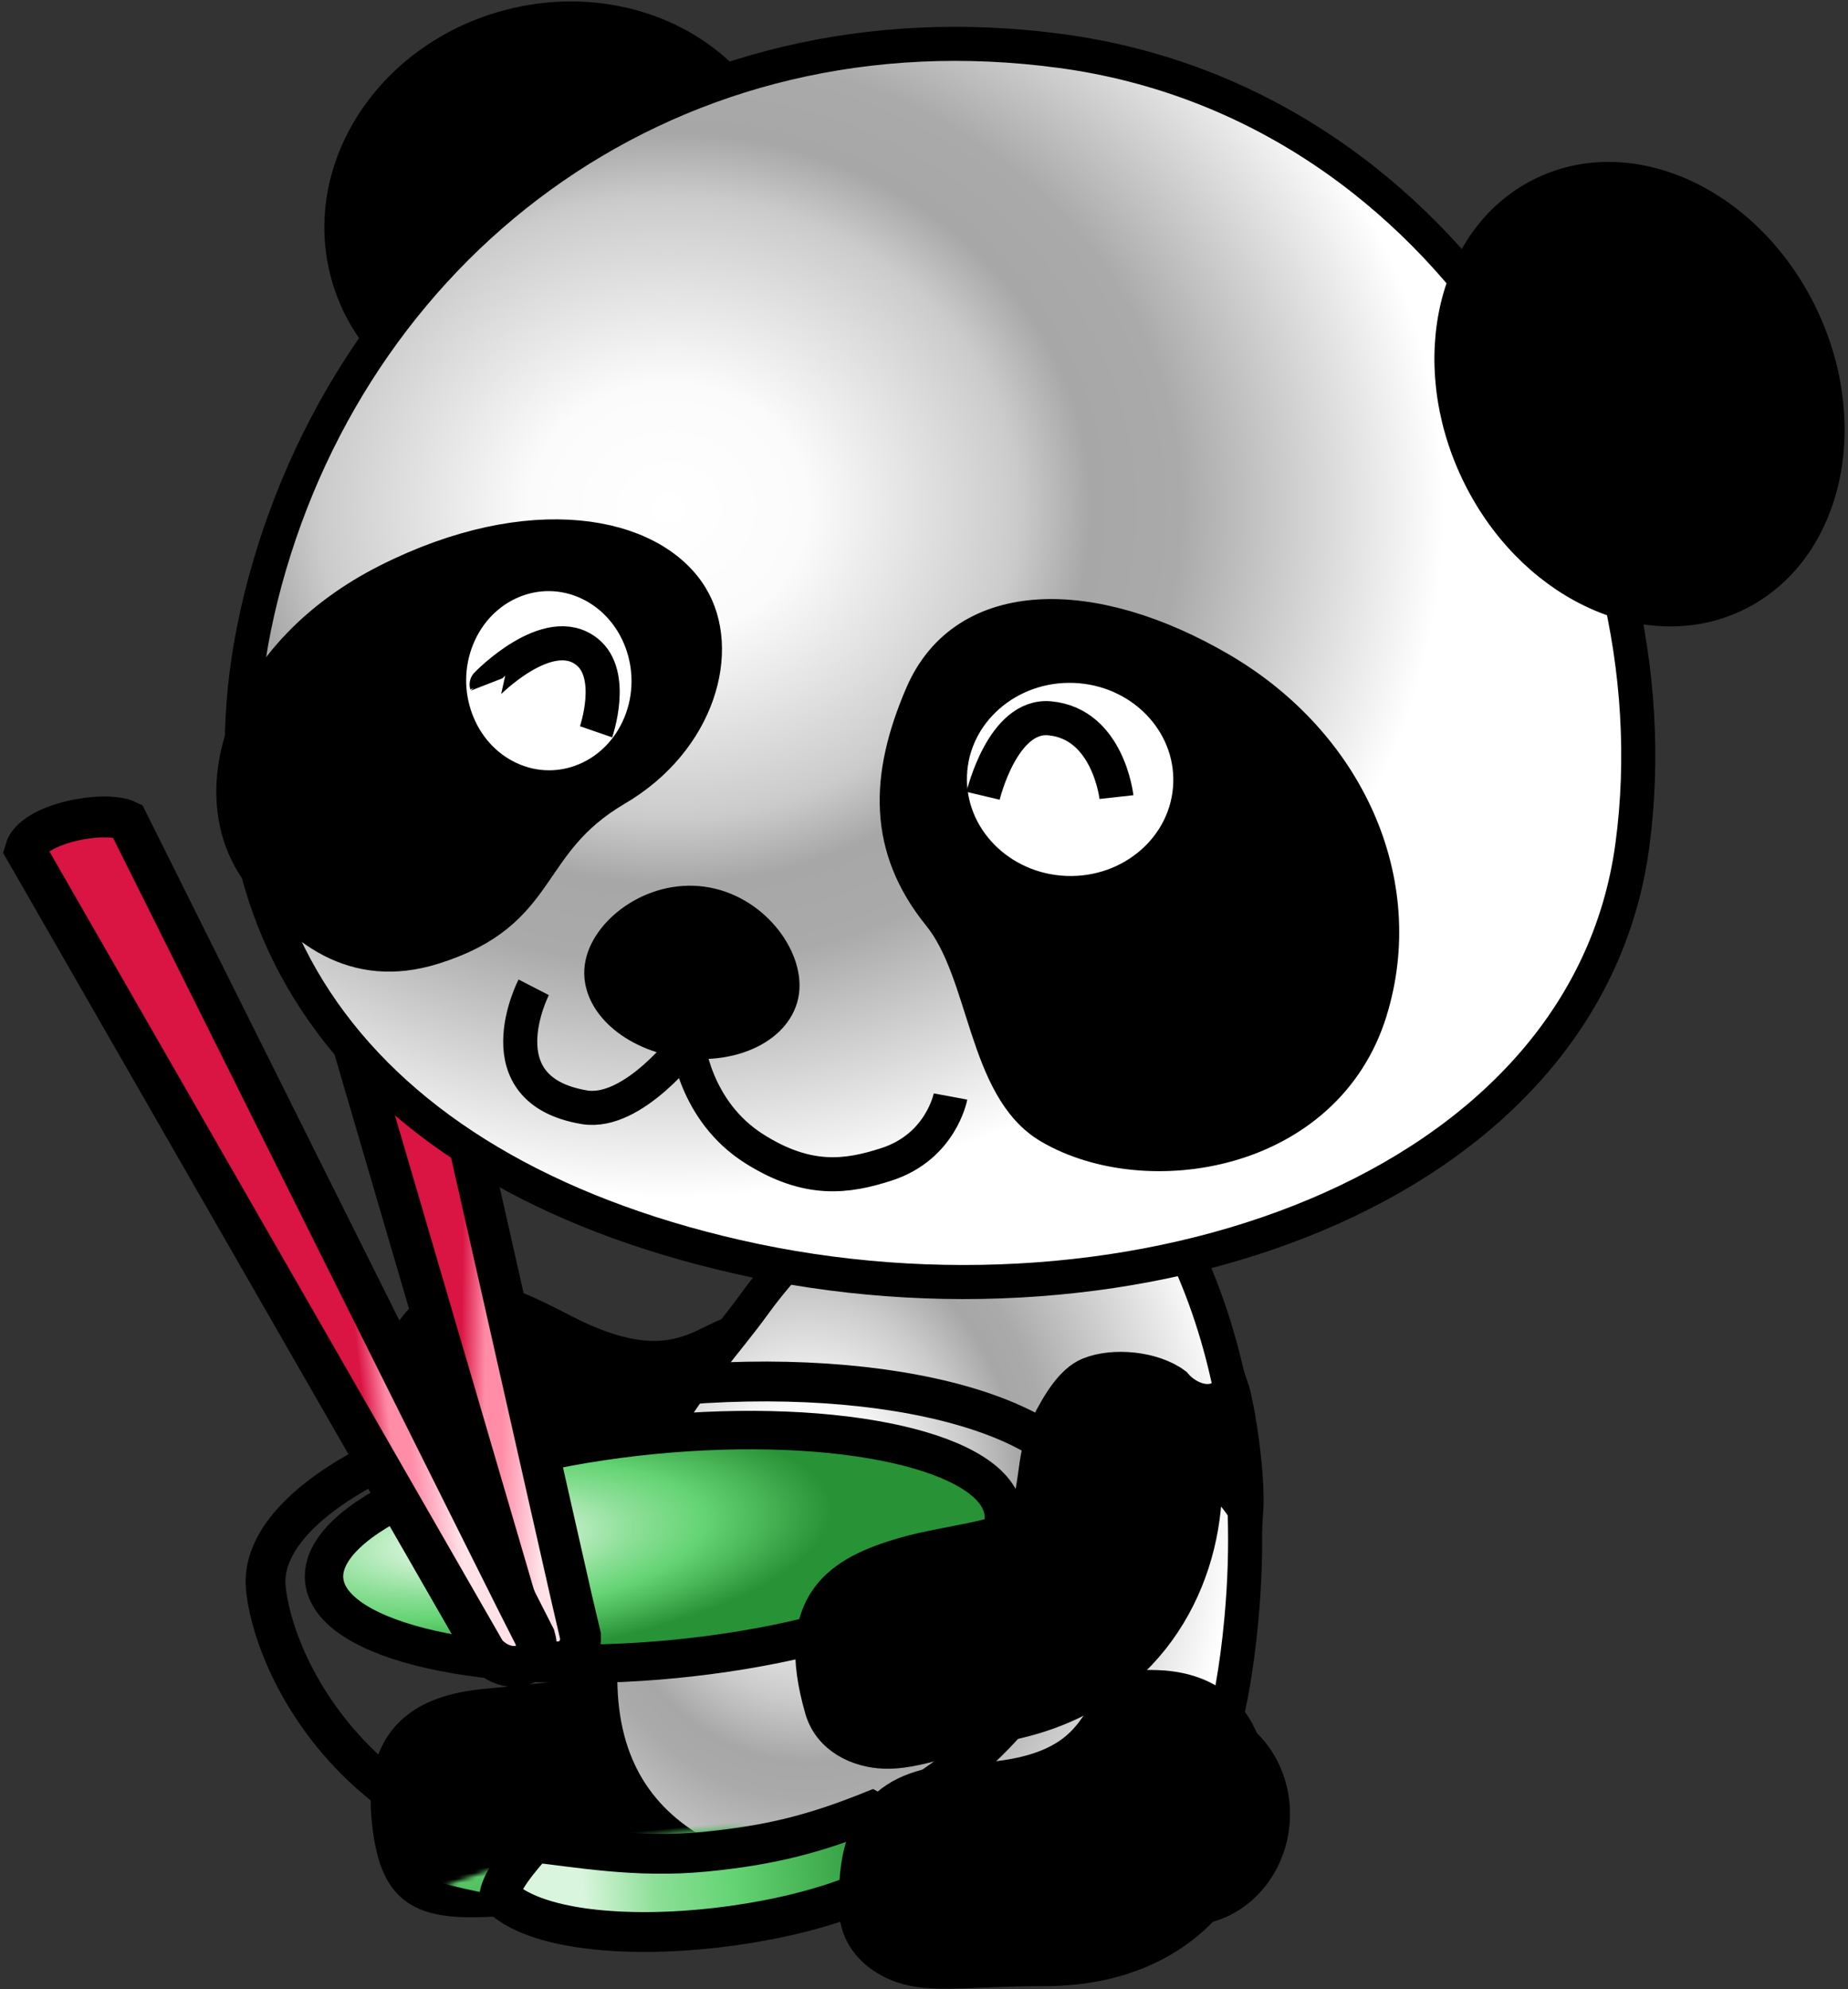 <?xml version="1.0" encoding="UTF-8" standalone="no"?>
<svg width="434px" height="467px" viewBox="0 0 434 467" version="1.1" xmlns="http://www.w3.org/2000/svg" xmlns:xlink="http://www.w3.org/1999/xlink" xmlns:sketch="http://www.bohemiancoding.com/sketch/ns">
    <rect x="0" y="0" width="434" height="467" fill="#333333" stroke="none"/>
    <!-- Generator: Sketch 3.4 (15588) - http://www.bohemiancoding.com/sketch -->
    <title>Group</title>
    <desc>Created with Sketch.</desc>
    <defs>
        <radialGradient cx="31.414%" cy="50.517%" fx="31.414%" fy="50.517%" r="64.139%" id="radialGradient-1">
            <stop stop-color="#FFFFFF" offset="0%"></stop>
            <stop stop-color="#FBFBFB" offset="18%"></stop>
            <stop stop-color="#CBCBCB" offset="38.101%"></stop>
            <stop stop-color="#A7A7A7" offset="50%"></stop>
            <stop stop-color="#AAAAAA" offset="57.098%"></stop>
            <stop stop-color="#FFFFFF" offset="100%"></stop>
        </radialGradient>
        <path id="path-2" d="M195.262,38.495 C195.262,59.479 170.005,112.79 96.705,113.102 C20.39,113.426 0.191,59.479 0.191,38.495 C0.191,17.512 43.859,0.501 97.727,0.501 C151.594,0.501 195.262,17.512 195.262,38.495 L195.262,38.495 Z"></path>
        <radialGradient cx="24.434%" cy="53.688%" fx="24.434%" fy="53.688%" r="50.195%" id="radialGradient-4">
            <stop stop-color="#DAF5DD" offset="0%"></stop>
            <stop stop-color="#DAF5DD" offset="18.395%"></stop>
            <stop stop-color="#8CDF97" offset="42.615%"></stop>
            <stop stop-color="#65D474" offset="70.761%"></stop>
            <stop stop-color="#289236" offset="100%"></stop>
        </radialGradient>
        <linearGradient x1="-3.998%" y1="-753.983%" x2="91.605%" y2="-753.983%" id="linearGradient-5">
            <stop stop-color="#DAF5DD" offset="0%"></stop>
            <stop stop-color="#DAF5DD" offset="24.726%"></stop>
            <stop stop-color="#8CDF97" offset="42.615%"></stop>
            <stop stop-color="#65D474" offset="61.264%"></stop>
            <stop stop-color="#289236" offset="100%"></stop>
        </linearGradient>
        <radialGradient cx="22.292%" cy="38.947%" fx="22.292%" fy="38.947%" r="52.816%" id="radialGradient-6">
            <stop stop-color="#DAF5DD" offset="0%"></stop>
            <stop stop-color="#DAF5DD" offset="14.881%"></stop>
            <stop stop-color="#8CDF97" offset="44.933%"></stop>
            <stop stop-color="#65D474" offset="64.16%"></stop>
            <stop stop-color="#289236" offset="100%"></stop>
        </radialGradient>
        <linearGradient x1="85.467%" y1="72.054%" x2="61.495%" y2="73.835%" id="linearGradient-7">
            <stop stop-color="#FFE1E8" offset="0%"></stop>
            <stop stop-color="#FF8DA8" offset="48.564%"></stop>
            <stop stop-color="#FF8DA8" offset="70.068%"></stop>
            <stop stop-color="#DA1443" offset="100%"></stop>
        </linearGradient>
        <linearGradient x1="80.559%" y1="71.28%" x2="66.732%" y2="74.651%" id="linearGradient-8">
            <stop stop-color="#FFE1E8" offset="0%"></stop>
            <stop stop-color="#FF8DA8" offset="48.564%"></stop>
            <stop stop-color="#FF8DA8" offset="70.068%"></stop>
            <stop stop-color="#DA1443" offset="100%"></stop>
        </linearGradient>
        <radialGradient cx="32.988%" cy="37.757%" fx="32.988%" fy="37.757%" r="51.22%" id="radialGradient-9">
            <stop stop-color="#FFFFFF" offset="0%"></stop>
            <stop stop-color="#FBFBFB" offset="18%"></stop>
            <stop stop-color="#CBCBCB" offset="45.049%"></stop>
            <stop stop-color="#A7A7A7" offset="54.451%"></stop>
            <stop stop-color="#AAAAAA" offset="66.102%"></stop>
            <stop stop-color="#FFFFFF" offset="100%"></stop>
        </radialGradient>
    </defs>
    <g id="Page-1" stroke="none" stroke-width="1" fill="none" fill-rule="evenodd" sketch:type="MSPage">
        <g id="Group" sketch:type="MSLayerGroup" transform="translate(-3, -10)">
            <g transform="translate(0.913, 0.925)">
                <path d="M189.555,355.253 C175.162,375.838 150.498,378.034 123.931,363.418 C112.726,357.254 85.177,347.811 95.987,326.628 C106.201,306.613 119.466,313.993 135.158,321.971 C166.419,337.866 170.348,315.918 181.395,323.247 C187.86,327.536 199.585,337.357 189.555,355.253 L189.555,355.253 Z" id="Shape" stroke="#000000" stroke-width="8" fill="#000000" sketch:type="MSShapeGroup"></path>
                <path d="M301.005,435.22 C301.005,447.308 292.067,457.107 281.042,457.107 C270.016,457.107 261.078,447.308 261.078,435.22 C261.078,423.132 270.016,413.333 281.042,413.333 C292.067,413.333 301.005,423.132 301.005,435.22 L301.005,435.22 Z" id="Shape" stroke="#000000" stroke-width="8.053" fill="#FFFFFF" sketch:type="MSShapeGroup" transform="translate(281.042, 435.22) rotate(3.445) translate(-281.042, -435.22) "></path>
                <path d="M182.214,430.9 C182.63,450.038 171.527,449.372 131.604,453.815 C103.644,456.927 96.01,456.175 93.607,438.345 C90.853,417.91 100.66,410.971 116.54,409.536 C157.939,405.795 180.844,398.457 182.214,430.9 L182.214,430.9 Z" id="Shape" stroke="#000000" stroke-width="8" fill="#000000" sketch:type="MSShapeGroup"></path>
                <path d="M293.605,389.464 C289.266,435.784 274.539,455.189 230.649,455.7 C180.988,456.278 144.545,445.423 143.106,405.304 C141.321,355.564 167.393,331.719 178.961,315.624 C198.496,288.445 236.365,263.281 254.76,271.058 C268.783,276.986 300.202,319.038 293.605,389.464 L293.605,389.464 Z" id="Shape" stroke="#000000" stroke-width="8" fill="url(#radialGradient-1)" sketch:type="MSShapeGroup"></path>
                <g transform="translate(166.37, 443.027) rotate(-5.575) translate(-166.37, -443.027) translate(65.507, 333.87)">
                    <g transform="translate(0.459, 0.162)">
                        <g id="Clipped" transform="translate(0, 104.13)">
                            <mask id="mask-3" sketch:name="Shape" fill="white">
                                <use xlink:href="#path-2"></use>
                            </mask>
                            <g id="Shape"></g>
                            <g id="Group" mask="url(#mask-3)">
                                <g transform="translate(-28.136, -149.615)">
                                    <path d="M272.602,84.775 C272.602,131.32 211.787,169.053 136.768,169.053 C61.749,169.053 0.933,131.32 0.933,84.775 C0.933,38.229 61.749,0.497 136.768,0.497 C211.787,0.497 272.602,38.229 272.602,84.775 L272.602,84.775 Z" id="Shape" stroke="#000000" stroke-width="1.039" fill="url(#radialGradient-4)" sketch:type="MSShapeGroup"></path>
                                    <g id="Group" stroke="none" stroke-width="1" fill="none" sketch:type="MSLayerGroup" transform="translate(90.786, 128.46) rotate(10.459) translate(-90.786, -128.46) translate(44.801, 106.734)">
                                        <path d="M16.075,0.405 C9.087,1.558 4.735,5.544 6.527,9.35 C8.32,13.156 15.527,15.235 22.516,14.082 C29.504,12.929 33.859,8.942 32.066,5.137 C30.274,1.331 23.063,-0.748 16.075,0.405 L16.075,0.405 Z" id="Shape" fill="#000000" sketch:type="MSShapeGroup"></path>
                                        <path d="M39.593,0.959 C21.134,1.476 6.584,8.986 1.871,19.259 C-0.762,24.998 0.531,30.106 5.291,34.116 C10.052,38.126 18.203,41.011 29.084,42.485 C40.468,44.027 52.587,43.482 62.278,41.065 C71.968,38.649 79.281,34.302 80.645,28.307 C83.336,16.475 70.099,2.981 47.728,1.18 C44.949,0.957 42.23,0.885 39.593,0.959 L39.593,0.959 Z" id="Shape" fill="#000000" sketch:type="MSShapeGroup"></path>
                                        <path d="M39.675,2.09 C42.198,2.021 44.799,2.088 47.466,2.303 C68.667,4.009 81.297,16.928 78.743,28.156 C77.484,33.692 70.786,37.71 61.529,40.018 C52.273,42.326 40.509,42.866 29.511,41.376 C18.956,39.946 11.28,37.184 6.863,33.464 C2.446,29.744 1.203,25.042 3.72,19.556 C8.234,9.717 22.009,2.572 39.675,2.09 L39.675,2.09 Z" id="Shape" fill="#FFFFFF" sketch:type="MSShapeGroup"></path>
                                        <path d="M90.354,10.733 C87.22,6.811 80.111,4.589 74.337,5.966 C68.562,7.344 66.709,11.704 69.843,15.625 C72.976,19.546 80.086,21.766 85.861,20.389 C91.636,19.011 93.487,14.654 90.354,10.733 L90.354,10.733 Z" id="Shape" fill="#000000" sketch:type="MSShapeGroup"></path>
                                        <path d="M26.27,29.572 C25.068,29.62 23.956,29.876 23.052,30.242 C21.846,30.73 20.956,31.414 20.777,32.203 C20.597,32.993 21.234,33.737 22.236,34.271 C23.239,34.806 24.628,35.174 26.203,35.301 C27.778,35.428 29.278,35.29 30.484,34.933 C31.69,34.576 32.64,33.96 32.819,33.171 C32.999,32.382 32.446,31.581 31.502,30.921 C30.558,30.261 29.164,29.733 27.498,29.599 C27.081,29.565 26.671,29.556 26.27,29.572 L26.27,29.572 Z" id="Shape" fill="#000000" sketch:type="MSShapeGroup"></path>
                                        <path d="M17.686,17.307 C15.075,17.422 12.153,17.913 9.094,18.864 C0.835,21.431 -1.843,26.436 1.856,29.474 C3.107,30.502 4.573,31.415 6.392,31.973 C8.211,32.53 10.399,32.693 12.791,32.235 C16.129,31.594 17.618,30.568 18.726,29.581 C19.834,28.594 20.611,27.689 23.022,26.816 C27.959,25.03 29.532,21.673 27.266,19.534 C25.928,18.272 23.365,17.478 20.185,17.311 C19.391,17.269 18.556,17.268 17.686,17.307 L17.686,17.307 Z" id="Shape" fill="#000000" sketch:type="MSShapeGroup"></path>
                                        <path d="M46.523,20.009 C43.26,20.122 40.426,21.097 39.039,22.947 C36.885,25.818 36.754,28.498 39.959,30.894 C41.058,31.715 41.672,33.104 42.407,34.493 C43.141,35.883 44.042,37.332 46.239,38.105 C49.21,39.151 53.304,39.386 57.076,38.744 C60.848,38.103 64.33,36.524 65.743,33.912 C68.206,29.358 64.625,24.461 57.188,21.855 C53.515,20.568 49.786,19.896 46.523,20.009 L46.523,20.009 Z" id="Shape" fill="#000000" sketch:type="MSShapeGroup"></path>
                                    </g>
                                </g>
                            </g>
                        </g>
                        <path d="M200.04,38.252 C200.04,59.236 174.782,112.547 101.483,112.859 C25.168,113.184 4.969,59.236 4.969,38.252 C4.969,17.269 48.637,0.258 102.504,0.258 C156.372,0.258 200.04,17.269 200.04,38.252 L200.04,38.252 Z" id="Shape" stroke="#000000" stroke-width="9.348" sketch:type="MSShapeGroup"></path>
                    </g>
                    <path d="M152.961,114.919 C138.485,131.3 67.411,133.468 52.967,115.609 C54.248,111.621 58.356,107.885 62.285,104.041 C72.085,106.031 85.713,110.083 102.109,110.083 C117.912,110.083 128.488,108.295 141.997,104.353 C148.344,108.558 152.961,114.919 152.961,114.919 L152.961,114.919 Z" id="Shape" stroke="#000000" stroke-width="9.348" fill="url(#linearGradient-5)" sketch:type="MSShapeGroup"></path>
                </g>
                <path d="M238.192,372.268 C238.192,386.862 202.297,398.694 158.019,398.694 C113.74,398.694 77.845,386.862 77.845,372.268 C77.845,357.674 113.74,345.842 158.019,345.842 C202.297,345.842 238.192,357.674 238.192,372.268 L238.192,372.268 Z" id="Shape" stroke="#000000" stroke-width="9.023" fill="url(#radialGradient-6)" sketch:type="MSShapeGroup" transform="translate(158.019, 372.268) rotate(-5.575) translate(-158.019, -372.268) "></path>
                <g transform="translate(73.543, 293.495) rotate(2.258) translate(-73.543, -293.495) translate(4.33, 188.017)" id="Shape" stroke="#000000" stroke-width="9.599" sketch:type="MSShapeGroup">
                    <path d="M84.315,2.447 C79.653,-0.686 62.235,0.35 59.08,6.422 L125.836,204.866 C129.688,211.095 138.421,209.702 137.987,202.779 C137.672,201.988 84.315,2.447 84.315,2.447 L84.315,2.447 Z" fill="url(#linearGradient-7)"></path>
                    <path d="M24.091,15.466 C18.731,13.125 1.923,16.864 0.365,23.309 L115.951,207.351 C121.301,212.852 129.507,210.122 127.332,203.405 C126.823,202.679 24.091,15.466 24.091,15.466 L24.091,15.466 Z" fill="url(#linearGradient-8)"></path>
                </g>
                <g transform="translate(42.616, 0.816)" stroke="#000000" id="Shape" sketch:type="MSShapeGroup">
                    <path d="M141.993,59.01 C141.993,84.413 119.003,105.005 90.642,105.005 C62.282,105.005 39.291,84.413 39.291,59.01 C39.291,33.608 62.282,13.016 90.642,13.016 C119.003,13.016 141.993,33.608 141.993,59.01 L141.993,59.01 Z" stroke-width="8" fill="#000000" transform="translate(90.642, 59.01) rotate(-15.55) translate(-90.642, -59.01) "></path>
                    <path d="M342.817,206.807 C331.868,288.004 225.845,324.627 132.395,303.279 C42.894,282.832 0.253,223.708 21.757,144.662 C43.774,63.73 117.841,7.916 208.804,20.263 C299.767,32.609 353.766,125.61 342.817,206.807 L342.817,206.807 Z" stroke-width="8" fill="url(#radialGradient-9)"></path>
                    <path d="M396.714,100.804 C396.714,124.077 373.34,142.944 344.508,142.944 C315.675,142.944 292.301,124.077 292.301,100.804 C292.301,77.53 315.675,58.664 344.508,58.664 C373.34,58.664 396.714,77.53 396.714,100.804 L396.714,100.804 Z" stroke-width="8.007" fill="#000000" transform="translate(344.508, 100.804) rotate(64.65) translate(-344.508, -100.804) "></path>
                    <path d="M143.146,241.073 C142.072,249.037 131.708,254.212 120.013,252.624 C108.317,251.037 99.696,243.285 100.77,235.321 C101.844,227.357 112.662,218.812 124.358,220.399 C136.054,221.987 144.22,233.109 143.146,241.073 L143.146,241.073 Z" stroke-width="8" fill="#000000"></path>
                    <path d="M84.808,240.062 C84.808,240.062 72.406,264.153 96.703,268.223 C108.206,270.16 120.987,252.998 120.987,252.998 C120.987,252.998 122.481,269.027 136.582,277.957 C149.165,285.925 158.377,284.643 167.714,281.609 C180.515,277.449 182.697,265.696 182.697,265.696" stroke-width="8"></path>
                    <g transform="translate(67.535, 180.749) rotate(25.125) translate(-67.535, -180.749) translate(20.64, 123.78)" stroke-width="8.004">
                        <path d="M16.1,31.526 C-7.109,61.14 -2.707,94.786 17.399,106.111 C32.162,114.426 48.055,117.968 62.34,104.92 C83.006,86.043 70.995,74.081 85.504,52.921 C98.254,34.326 94.491,12.603 82.122,4.522 C67.332,-5.14 39.309,1.912 16.1,31.526 L16.1,31.526 Z" fill="#000000"></path>
                        <g transform="translate(36.35, 11.915)">
                            <path d="M47.738,24.737 C48.437,38.382 38.381,49.456 25.29,49.456 C12.2,49.456 1.009,38.382 0.31,24.737 C-0.39,11.092 9.667,0.017 22.757,0.017 C35.848,0.017 47.039,11.092 47.738,24.737 L47.738,24.737 Z" fill="#FFFFFF"></path>
                            <path d="M11.174,31.736 C11.165,31.727 17.933,12.052 29.28,14.789 C37.669,16.812 39.161,30.889 39.161,30.889"></path>
                        </g>
                    </g>
                    <g transform="translate(227.495, 215.225) rotate(-5.916) translate(-227.495, -215.225) translate(171.472, 150.728)">
                        <path d="M79.68,16.858 C107.676,37.353 118.734,71.146 106.411,100.2 C92.51,132.973 49.84,135.106 28.684,119.559 C14.268,108.964 17.671,82.148 8.076,67.43 C-2.984,50.465 -1.01,33.984 9.354,15.477 C21.818,-6.779 51.683,-3.637 79.68,16.858 L79.68,16.858 Z" stroke-width="8.008" fill="#000000"></path>
                        <g transform="translate(41.922, 38.871) rotate(8.007) translate(-41.922, -38.871) translate(13.082, 12.086)" stroke-width="8.008">
                            <path d="M57.043,26.853 C57.043,41.579 44.39,53.53 28.801,53.53 C13.212,53.53 0.56,41.579 0.56,26.853 C0.56,12.127 13.212,0.176 28.801,0.176 C44.39,0.176 57.043,12.127 57.043,26.853 L57.043,26.853 Z" fill="#FFFFFF"></path>
                            <path d="M8.515,31.436 C8.515,31.436 12.381,12.05 23.509,12.69 C37.299,13.483 39.826,30.602 39.826,30.602"></path>
                        </g>
                    </g>
                </g>
                <path d="M295.806,426.369 C296.183,451.484 278.115,471.397 247.374,471.389 C230.505,471.385 222.14,472.964 215.199,471.059 C209.168,469.404 203.501,464.83 203.184,457.906 C201.995,431.95 214.759,427.727 230.692,427.014 C265.723,425.445 257.211,405.709 270.457,405.188 C278.21,404.884 293.465,405.987 295.806,426.369 L295.806,426.369 Z" id="Shape" stroke="#000000" stroke-width="8" fill="#000000" sketch:type="MSShapeGroup"></path>
                <path d="M285.08,359.046 C284.297,381.668 271.142,406.097 241.222,413.208 C224.803,417.111 217.031,420.582 209.831,420.338 C203.575,420.126 196.992,416.993 195.067,410.336 C187.849,385.383 199.285,378.324 214.626,373.94 C224.589,371.093 237.874,370.232 241.372,366.423 C246.342,361.01 243.979,351.843 248.231,343.519 C250.69,338.707 253.816,333.413 257.848,331.76 C263.576,329.412 272.869,330.303 277.992,334.096 C281.101,337.807 287.542,340.328 291.329,334.832 C292.693,338.825 295.355,355.067 294.76,364.123 C290.555,357.826 287.835,355.322 285.08,359.046 L285.08,359.046 Z" id="Shape" stroke="#000000" stroke-width="8" fill="#000000" sketch:type="MSShapeGroup"></path>
            </g>
        </g>
    </g>
</svg>
